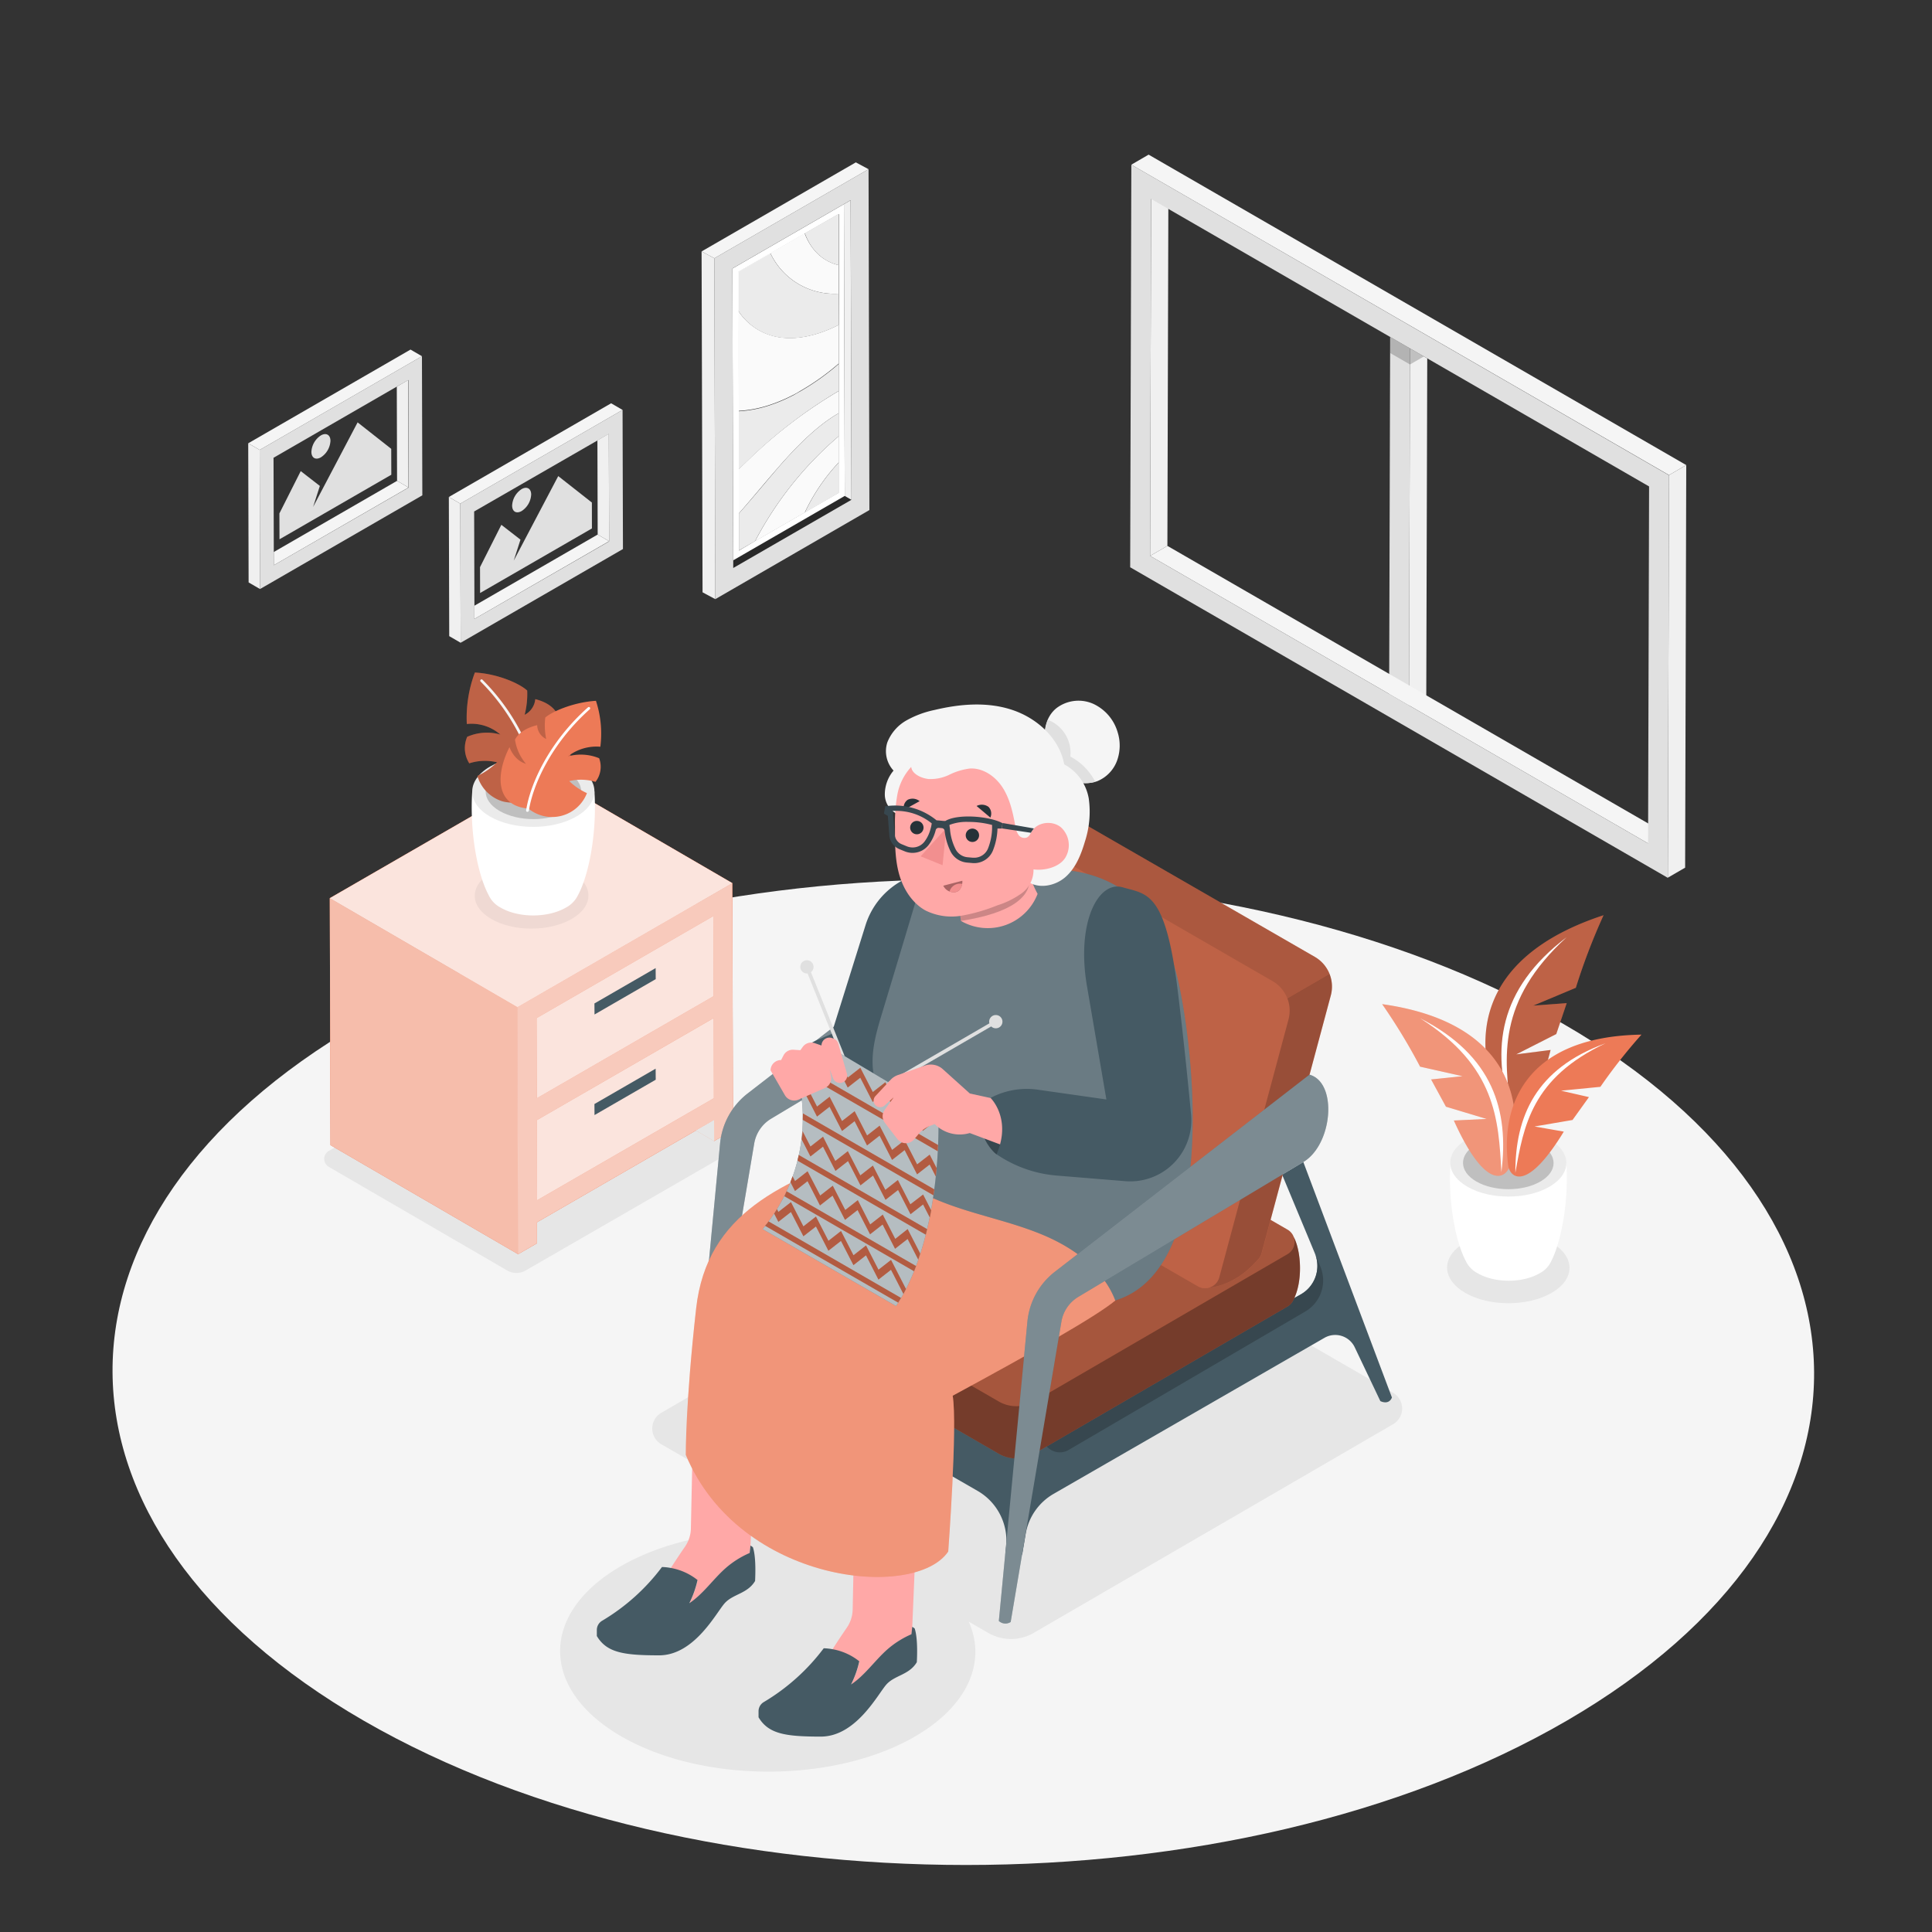 <svg xmlns="http://www.w3.org/2000/svg" viewBox="0 0 500 500"><rect x="0" y="0" width="500" height="500" fill="#333333" stroke="none"/><g id="freepik--Floor--inject-459"><path d="M404.49,264.93c-86.26-49.8-225.67-49.8-311.38,0s-85.25,130.56,1,180.37,225.68,49.81,311.39,0S490.76,314.74,404.49,264.93Z" style="fill:#f5f5f5"></path></g><g id="freepik--Shadows--inject-459"><path d="M136,328.82l53.75-31a2.38,2.38,0,0,0,0-4.12l-47.38-27.53a2.38,2.38,0,0,0-2.38,0L85.09,297.86a2.38,2.38,0,0,0,0,4.12l46.19,26.83A4.76,4.76,0,0,0,136,328.82Z" style="fill:#e6e6e6"></path><path d="M401.51,321.58c-6.21-3.58-16.24-3.58-22.4,0s-6.13,9.39.07,13,16.23,3.58,22.4,0S407.71,325.17,401.51,321.58Z" style="fill:#e6e6e6"></path><path d="M362.56,362.85a4.6,4.6,0,0,0-2-2.38l-84.59-48.84a11.73,11.73,0,0,0-11.77,0l-93.05,54a4.7,4.7,0,0,0,0,8.14l40.67,23.48c-17.78-2.62-37.39.09-51.25,8.14-20.91,12.15-20.8,31.86.25,44s55.06,12.15,76,0c13.86-8.05,18.47-19.42,13.89-29.71l5.05,2.91a11.71,11.71,0,0,0,11.77,0l93-54A4.69,4.69,0,0,0,362.56,362.85Z" style="fill:#e6e6e6"></path></g><g id="freepik--Window--inject-459"><polygon points="359.77 87.21 359.51 179.59 364.65 182.55 364.91 90.18 359.77 87.21" style="fill:#e0e0e0"></polygon><polygon points="364.92 90.18 364.91 90.18 364.65 182.55 369.12 179.96 369.37 92.75 364.92 90.18" style="fill:#f0f0f0"></polygon><rect x="362.34" y="85.72" height="5.94" transform="translate(104.36 358.15) rotate(-60)" style="fill:#e0e0e0"></rect><polygon points="364.9 94.32 364.91 90.18 359.77 87.21 359.76 91.36 364.9 94.32 364.9 94.32" style="opacity:0.2"></polygon><polygon points="364.9 94.32 368.51 92.25 364.92 90.18 364.91 90.18 364.9 94.32" style="opacity:0.2"></polygon><rect x="362.34" y="85.72" height="5.94" transform="translate(104.36 358.14) rotate(-60)" style="fill:#e0e0e0"></rect><polygon points="297.91 51.49 302.38 48.9 302.12 141.27 297.65 143.87 297.91 51.49" style="fill:#f0f0f0"></polygon><polygon points="297.65 143.87 302.12 141.27 430.99 215.67 426.52 218.27 297.65 143.87" style="fill:#f5f5f5"></polygon><path d="M292.79,42.62,431.94,123l-.3,104.19L292.49,146.81ZM426.52,218.27l.26-92.38L297.91,51.49l-.26,92.38,128.87,74.4" style="fill:#e0e0e0"></path><polygon points="292.79 42.62 297.26 40.02 436.4 120.36 431.94 122.95 292.79 42.62" style="fill:#f5f5f5"></polygon><polygon points="431.94 122.95 436.4 120.36 436.11 224.55 431.64 227.14 431.94 122.95" style="fill:#f0f0f0"></polygon></g><g id="freepik--Furniture--inject-459"><polygon points="189.53 228.56 140.97 200.34 85.35 232.45 85.53 296.36 134.09 324.58 138.99 321.76 138.97 316.32 180.12 292.56 184.82 295.3 189.71 292.47 189.53 228.56" style="fill:#ED7A57;opacity:0.8"></polygon><polygon points="180.12 292.56 184.82 295.3 184.8 289.86 180.12 292.56" style="fill:#e6e6e6"></polygon><polygon points="184.69 263.54 184.69 263.49 184.69 263.49 184.69 263.49 184.69 263.54" style="fill:#787878"></polygon><rect x="161.81" y="250.28" height="52.82" style="fill:#cfcfcf"></rect><polygon points="184.61 237.08 138.87 263.49 138.87 263.49 184.61 237.08" style="fill:#cfcfcf"></polygon><path d="M184.8,289.86l0,5.44,4.89-2.83-.18-63.91-55.62,32.11.18,63.91,4.9-2.82,0-5.44,41.14-23.76Zm-45.93-26.37h0l45.74-26.41.06,20.73-45.75,26.41Zm.07,26.41h0l45.75-26.42h0v.06l.06,20.67L139,310.62Z" style="fill:#ED7A57"></path><polygon points="184.75 284.21 184.69 263.54 184.69 263.49 138.94 289.9 138.94 289.9 139 310.62 184.75 284.21" style="fill:#ED7A57"></polygon><polygon points="184.67 257.81 184.61 237.08 138.87 263.49 138.87 263.49 138.93 284.22 184.67 257.81" style="fill:#ED7A57"></polygon><polygon points="133.91 260.67 85.35 232.45 85.53 296.36 134.09 324.58 133.91 260.67" style="fill:#ED7A57"></polygon><polygon points="133.91 260.67 189.53 228.56 140.97 200.34 85.35 232.45 133.91 260.67" style="fill:#ED7A57"></polygon><polygon points="180.12 292.56 184.82 295.3 184.8 289.86 180.12 292.56" style="fill:#e6e6e6"></polygon><polygon points="184.69 263.54 184.69 263.49 184.69 263.49 184.69 263.49 184.69 263.54" style="fill:#787878"></polygon><rect x="161.81" y="250.28" height="52.82" style="fill:#cfcfcf"></rect><polygon points="184.61 237.08 138.87 263.49 138.87 263.49 184.61 237.08" style="fill:#cfcfcf"></polygon><path d="M184.8,289.86l0,5.44,4.89-2.83-.18-63.91-55.62,32.11.18,63.91,4.9-2.82,0-5.44,41.14-23.76Zm-45.93-26.37h0l45.74-26.41.06,20.73-45.75,26.41Zm.07,26.41h0l45.75-26.42h0v.06l.06,20.67L139,310.62Z" style="fill:#fff;opacity:0.6"></path><polygon points="184.75 284.21 184.69 263.54 184.69 263.49 138.94 289.9 138.94 289.9 139 310.62 184.75 284.21" style="fill:#fff;opacity:0.8"></polygon><polygon points="184.67 257.81 184.61 237.08 138.87 263.49 138.87 263.49 138.93 284.22 184.67 257.81" style="fill:#fff;opacity:0.8"></polygon><polygon points="169.7 253.4 169.68 250.54 153.84 259.69 153.84 259.69 153.86 262.55 169.7 253.4" style="fill:#455a64"></polygon><polygon points="169.7 279.43 169.68 276.57 153.84 285.72 153.84 285.72 153.86 288.58 169.7 279.43" style="fill:#455a64"></polygon><polygon points="133.91 260.67 85.35 232.45 85.53 296.36 134.09 324.58 133.91 260.67" style="fill:#fff;opacity:0.5"></polygon><polygon points="133.91 260.67 189.53 228.56 140.97 200.34 85.35 232.45 133.91 260.67" style="fill:#fff;opacity:0.8"></polygon></g><g id="freepik--Pictures--inject-459"><polygon points="102.69 100.05 70.78 118.47 70.85 142.86 102.76 124.44 102.69 100.05" style="fill:none"></polygon><polygon points="102.69 100.05 102.76 124.44 105.72 126.16 105.64 98.35 102.69 100.05" style="fill:#f0f0f0"></polygon><polygon points="70.85 142.86 70.86 146.28 105.72 126.16 102.76 124.44 70.85 142.86" style="fill:#f5f5f5"></polygon><path d="M109.2,92.19l-42,24.25.1,36,42-24.25ZM70.86,146.28v-3.42l-.07-24.39,31.91-18.42,3-1.7.08,27.81Z" style="fill:#e0e0e0"></path><polygon points="109.2 92.19 106.24 90.47 64.24 114.72 67.2 116.44 109.2 92.19" style="fill:#f5f5f5"></polygon><polygon points="64.24 114.72 64.34 150.73 67.3 152.45 67.2 116.44 64.24 114.72" style="fill:#f0f0f0"></polygon><polygon points="154.61 113.95 122.7 132.37 122.77 156.76 154.68 138.34 154.61 113.95" style="fill:none"></polygon><polygon points="154.61 113.95 154.68 138.34 157.64 140.06 157.56 112.25 154.61 113.95" style="fill:#f0f0f0"></polygon><polygon points="122.77 156.76 122.78 160.18 157.64 140.06 154.68 138.34 122.77 156.76" style="fill:#f5f5f5"></polygon><path d="M161.12,106.09l-42,24.25.1,36,42-24.25Zm-38.34,54.09v-3.42l-.07-24.39L154.61,114l2.95-1.7.08,27.81Z" style="fill:#e0e0e0"></path><polygon points="161.12 106.09 158.16 104.37 116.16 128.62 119.12 130.34 161.12 106.09" style="fill:#f5f5f5"></polygon><polygon points="116.16 128.62 116.26 164.63 119.22 166.35 119.12 130.34 116.16 128.62" style="fill:#f0f0f0"></polygon><path d="M203.93,102.87h0c.38-.18.76-.36,1.14-.56h0C204.7,102.5,204.32,102.69,203.93,102.87Z" style="fill:none"></path><path d="M203.52,103.07h0l.42-.21h0Z" style="fill:none"></path><polygon points="216.95 55.35 208.23 60.39 199.36 65.51 208.23 60.39 216.95 55.35" style="fill:none"></polygon><polygon points="217.03 84.11 217.01 76.02 216.99 68.62 217.01 76.02 217.03 84.11" style="fill:none"></polygon><path d="M205.08,102.3l.24-.11-.24.11Z" style="fill:none"></path><polygon points="217.13 119.6 217.12 112.83 217.1 106.91 217.12 112.83 217.13 119.6" style="fill:none"></polygon><path d="M200.13,104.46c1.12-.4,2.25-.87,3.39-1.39h0C202.38,103.59,201.25,104.06,200.13,104.46Z" style="fill:none"></path><polygon points="191.04 80.33 191.11 106.34 191.15 121.41 191.11 106.34 191.04 80.33" style="fill:none"></polygon><path d="M217.12,112.83l0-5.92-.27.15-.5.3c-4.37,2.64-8.76,6.79-12.85,11.28q-1,1.11-2,2.25c-3.44,4-6.82,8.12-10.28,12l0,9.57,4.18-2.41A91.77,91.77,0,0,1,217.12,112.83Z" style="fill:#ebebeb"></path><path d="M217.16,127.52l0-7.92a50.09,50.09,0,0,0-8.87,13.06Z" style="fill:#ebebeb"></path><path d="M208.26,132.66a50.09,50.09,0,0,1,8.87-13.06v-6.77a91.77,91.77,0,0,0-21.73,27.26l12.87-7.43Z" style="fill:#fafafa"></path><path d="M203.52,103.07h0" style="fill:none;stroke:gray;stroke-linecap:round;stroke-linejoin:round;stroke-width:0px"></path><path d="M203.93,102.87h0" style="fill:none;stroke:gray;stroke-linecap:round;stroke-linejoin:round;stroke-width:0px"></path><path d="M199.53,104.67l.6-.21c1.12-.4,2.25-.87,3.39-1.39l.41-.2c.39-.18.77-.37,1.15-.57.66-.33,1.32-.68,2-1.06-.67.38-1.33.73-2,1.06l.24-.11c.58-.3,1.16-.62,1.75-1l.37-.21.3-.18a63,63,0,0,0,8.94-6.4l.38-.33,0-10c-6.35,3.25-12.6,4.26-17.64,2.69A15.42,15.42,0,0,1,191,80.33l.07,26A30.72,30.72,0,0,0,199.53,104.67Z" style="fill:#fafafa"></path><path d="M203.48,118.64c4.09-4.49,8.48-8.64,12.85-11.28l.5-.3.27-.15,0-5.74A124.55,124.55,0,0,0,193.69,119c-.85.81-1.69,1.64-2.54,2.43l0,11.52c3.46-3.92,6.84-8.09,10.28-12Q202.46,119.75,203.48,118.64Z" style="fill:#fafafa"></path><path d="M217.08,101.17l0-7-.38.33a63,63,0,0,1-8.94,6.4l-.3.18-.37.21c-.59.33-1.17.65-1.75,1l-.24.11-.16.09h0l.16-.09c-.38.2-.76.38-1.14.56l-.42.21c-1.14.52-2.27,1-3.39,1.39l.64-.23-.64.23-.6.21a30.72,30.72,0,0,1-8.42,1.67l0,15.07c.85-.79,1.69-1.62,2.54-2.43A124.55,124.55,0,0,1,217.08,101.17Z" style="fill:#ebebeb"></path><path d="M217,76l0-7.4c-4-.94-7.13-3.86-8.76-8.23l-8.87,5.12A18.31,18.31,0,0,0,217,76Z" style="fill:#fafafa"></path><path d="M199.39,86.8c5,1.57,11.29.56,17.64-2.69L217,76a18.31,18.31,0,0,1-17.65-10.51L191,70.33l0,10A15.42,15.42,0,0,0,199.39,86.8Z" style="fill:#ebebeb"></path><path d="M218.41,52.83,189.54,69.5l.21,75.52,28.87-16.67Zm-27.2,89.67,0-9.57,0-11.52,0-15.07-.07-26,0-10,8.35-4.82,8.87-5.12,8.72-5,0,13.27,0,7.4,0,8.09,0,10,0,7,0,5.74,0,5.92v6.77l0,7.92-8.9,5.14h0l-12.87,7.43Z" style="fill:#fff"></path><path d="M204.9,102.4h0" style="fill:none;stroke:gray;stroke-linecap:round;stroke-linejoin:round;stroke-width:0px"></path><path d="M204.92,102.39l.16-.09" style="fill:none;stroke:gray;stroke-linecap:round;stroke-linejoin:round;stroke-width:0px"></path><path d="M207.07,101.24c-.67.38-1.33.73-2,1.06" style="fill:none;stroke:gray;stroke-linecap:round;stroke-linejoin:round;stroke-width:0px"></path><line x1="205.08" y1="102.3" x2="205.08" y2="102.3" style="fill:none;stroke:gray;stroke-linecap:round;stroke-linejoin:round;stroke-width:0px"></line><path d="M200.13,104.46l.64-.23" style="fill:none;stroke:gray;stroke-linecap:round;stroke-linejoin:round;stroke-width:0px"></path><path d="M217,68.62l0-13.27-8.72,5C209.86,64.76,213,67.68,217,68.62Z" style="fill:#ebebeb"></path><polygon points="218.62 128.35 189.75 145.02 189.76 147.02 220.36 129.36 218.62 128.35" style="opacity:0.2"></polygon><polygon points="218.41 52.83 218.62 128.35 220.36 129.36 220.14 51.83 218.41 52.83" style="fill:#f0f0f0"></polygon><path d="M224.78,43.79,184.87,66.84l.25,88.22L225,132ZM189.76,147v-2l-.21-75.52,28.87-16.67,1.73-1,.22,77.53Z" style="fill:#e0e0e0"></path><polygon points="224.78 43.79 221.49 42.02 181.57 65.07 184.87 66.84 224.78 43.79" style="fill:#f5f5f5"></polygon><polygon points="181.57 65.07 181.82 153.29 185.12 155.06 184.87 66.84 181.57 65.07" style="fill:#f0f0f0"></polygon><polygon points="92.55 109.31 101.25 116.16 101.27 122.86 72.33 139.57 72.31 132.87 77.83 121.92 82.78 125.76 81.03 131.2 83.57 126.37 92.55 109.31" style="fill:#e0e0e0"></polygon><path d="M83.05,112.68c1.36-.78,2.47-.15,2.47,1.41a5.4,5.4,0,0,1-2.46,4.26c-1.36.79-2.47.16-2.47-1.41A5.4,5.4,0,0,1,83.05,112.68Z" style="fill:#e0e0e0"></path><polygon points="144.47 123.21 153.18 130.06 153.19 136.76 124.25 153.47 124.23 146.77 129.75 135.82 134.7 139.66 132.95 145.1 135.49 140.27 144.47 123.21" style="fill:#e0e0e0"></polygon><path d="M135,126.58c1.36-.78,2.47-.15,2.47,1.41a5.42,5.42,0,0,1-2.46,4.26c-1.36.79-2.47.16-2.47-1.41A5.4,5.4,0,0,1,135,126.58Z" style="fill:#e0e0e0"></path></g><g id="freepik--Plants--inject-459"><path d="M405.37,301l-15,.44-15-.44c-.65,10.14,1.33,20.48,4.07,25.53h0a6.8,6.8,0,0,0,3,3c4.43,2.56,11.6,2.56,16,0a6.63,6.63,0,0,0,3-3.11C404.05,321.35,406,311.06,405.37,301Z" style="fill:#fff"></path><path d="M400.93,294.82c5.89,3.39,5.92,8.9.07,12.3s-15.36,3.4-21.24,0-5.92-8.91-.07-12.3S395.05,291.42,400.93,294.82Z" style="fill:#ebebeb"></path><path d="M398.6,296.17c4.6,2.65,4.62,6.95.06,9.6s-12,2.65-16.58,0-4.61-6.95-.05-9.6S394,293.52,398.6,296.17Z" style="fill:#e0e0e0"></path><g style="opacity:0.15"><path d="M398.6,296.17c4.6,2.65,4.62,6.95.06,9.6s-12,2.65-16.58,0-4.61-6.95-.05-9.6S394,293.52,398.6,296.17Z"></path></g><path d="M415,236.86c-33.85,11.09-34.16,33.74-26.53,49.87,1.93,3.26,7.75,5,12.82-15l-8.89,1.14,10.36-5.26,2.7-8-8.64.64,11-4.61A162,162,0,0,1,415,236.86Z" style="fill:#ED7A57"></path><path d="M415,236.86c-33.85,11.09-34.16,33.74-26.53,49.87,1.93,3.26,7.75,5,12.82-15l-8.89,1.14,10.36-5.26,2.7-8-8.64.64,11-4.61A162,162,0,0,1,415,236.86Z" style="opacity:0.2"></path><path d="M405.47,242.53c-17.86,13.55-19.47,29.08-14.42,45.3C389.26,273.55,387.33,259.11,405.47,242.53Z" style="fill:#fff"></path><path d="M357.7,259.87c33.37,4.7,37.42,25.74,33,42-1.25,3.36-6.38,6-14.44-11.88l8.48-.41-10.53-3.17-3.84-7.05,8.15-.84-11-2.47A153,153,0,0,0,357.7,259.87Z" style="fill:#ED7A57"></path><path d="M357.7,259.87c33.37,4.7,37.42,25.74,33,42-1.25,3.36-6.38,6-14.44-11.88l8.48-.41-10.53-3.17-3.84-7.05,8.15-.84-11-2.47A153,153,0,0,0,357.7,259.87Z" style="fill:#fff;opacity:0.2"></path><path d="M367.56,263.55c18.88,9.66,23,23.86,21,39.8C387.81,289.75,387.2,276,367.56,263.55Z" style="fill:#fff"></path><path d="M424.81,267.76c-30.6.5-36.61,19-34.44,34.19.75,3.16,5.09,6.08,14.34-9.09l-7.58-1.33,9.84-1.68,4.25-5.92L404,282.27l10.18-1A139.59,139.59,0,0,1,424.81,267.76Z" style="fill:#ED7A57"></path><path d="M415.51,270c-18.09,6.59-23.36,18.93-23.34,33.53C394.33,291.32,396.42,279,415.51,270Z" style="fill:#fff"></path><path d="M127.2,225.78c5.77-3.33,15.08-3.33,20.81,0s5.7,8.72-.07,12.05-15.08,3.33-20.8,0S121.44,229.1,127.2,225.78Z" style="opacity:0.05"></path><path d="M122.21,204.83l15.81.46,15.82-.46c.68,10.68-1.41,21.57-4.28,26.88h0a7.21,7.21,0,0,1-3.13,3.19c-4.67,2.69-12.21,2.69-16.85,0a7,7,0,0,1-3.13-3.27C123.59,226.29,121.53,215.46,122.21,204.83Z" style="fill:#fff"></path><path d="M126.87,198.36c-6.19,3.57-6.22,9.37-.07,12.95s16.17,3.58,22.37,0,6.23-9.38.07-12.95S133.07,194.78,126.87,198.36Z" style="fill:#ebebeb"></path><path d="M129.32,199.78c-4.83,2.79-4.86,7.32,0,10.11s12.61,2.79,17.45,0,4.86-7.32.05-10.11S134.16,197,129.32,199.78Z" style="fill:#e0e0e0"></path><g style="opacity:0.15"><path d="M129.32,199.78c-4.83,2.79-4.86,7.32,0,10.11s12.61,2.79,17.45,0,4.86-7.32.05-10.11S134.16,197,129.32,199.78Z"></path></g><path d="M139.34,205.28a10.41,10.41,0,0,1-9.28,2.11,9.74,9.74,0,0,1-6.5-6.57,18.79,18.79,0,0,0,5.08-3.53,13.06,13.06,0,0,0-7.19.26,7.35,7.35,0,0,1-.54-6.86,12.59,12.59,0,0,1,8.57-.59,11.34,11.34,0,0,0-8.67-2.73,33.25,33.25,0,0,1,2.09-13.32c5.89.31,11.61,2.85,13.54,4.67a21.79,21.79,0,0,1-.66,6.27,5.08,5.08,0,0,0,2.75-4.05c3.68.92,5.26,2.76,5.84,4.17a15.39,15.39,0,0,1-3.49,7.07c3.46-1,4.87-4.9,4.87-4.9C149.15,195.35,148.5,204.49,139.34,205.28Z" style="fill:#ED7A57"></path><path d="M139.34,205.28a10.41,10.41,0,0,1-9.28,2.11,9.74,9.74,0,0,1-6.5-6.57,18.79,18.79,0,0,0,5.08-3.53,13.06,13.06,0,0,0-7.19.26,7.35,7.35,0,0,1-.54-6.86,12.59,12.59,0,0,1,8.57-.59,11.34,11.34,0,0,0-8.67-2.73,33.25,33.25,0,0,1,2.09-13.32c5.89.31,11.61,2.85,13.54,4.67a21.79,21.79,0,0,1-.66,6.27,5.08,5.08,0,0,0,2.75-4.05c3.68.92,5.26,2.76,5.84,4.17a15.39,15.39,0,0,1-3.49,7.07c3.46-1,4.87-4.9,4.87-4.9C149.15,195.35,148.5,204.49,139.34,205.28Z" style="opacity:0.2"></path><path d="M139.55,206.16h0a.34.34,0,0,0,.32-.36c-.57-7.45-4.83-19.74-15-29.88a.34.34,0,0,0-.48,0,.33.33,0,0,0,0,.48c10,10,14.22,22.12,14.78,29.45A.34.34,0,0,0,139.55,206.16Z" style="fill:#f5f5f5"></path><path d="M136.76,209.26a9.67,9.67,0,0,0,15.14-4,16.35,16.35,0,0,1-4.58-3.11,12.94,12.94,0,0,1,6.79.2,6.33,6.33,0,0,0,.95-6.12,12.48,12.48,0,0,0-8.09-.48,12,12,0,0,1,8.4-2.49,27.14,27.14,0,0,0-1.14-11.89c-5.62.34-11.18,2.67-13.11,4.32a17.53,17.53,0,0,0,.23,5.56,4.06,4.06,0,0,1-2.33-3.58c-3.52.86-5.11,2.5-5.74,3.75a12.41,12.41,0,0,0,2.84,6.25c-3.18-.91-4.26-4.32-4.26-4.32C128.2,200.52,128.26,208.58,136.76,209.26Z" style="fill:#ED7A57"></path><path d="M136.53,210.08a.34.34,0,0,0,.34-.29c1-6.49,5.68-17.25,15.77-26.24a.34.34,0,0,0,0-.48.34.34,0,0,0-.48,0c-10.23,9.11-15,20.05-16,26.65a.33.33,0,0,0,.28.38Z" style="fill:#fff"></path></g><g id="freepik--Character--inject-459"><path d="M123.18,402.77h0l-.08,0Z" style="fill:#e6e6e6"></path><path d="M258.25,291.35c8.63,5,8.67,13,.11,18s-22.5,5-31.12,0-8.67-13.05-.11-18S249.63,286.37,258.25,291.35Z" style="opacity:0.1"></path><path d="M337.3,300.73,331.81,304l6.81,16.35,1.66,4A8.46,8.46,0,0,1,336.63,335L270,372.7l-4.34,2.46-82.3-47.57-2.66,27.88,4.32.64.31-1.89a4.72,4.72,0,0,1,7-3.3L253,385.84a14.89,14.89,0,0,1,7.39,14.31l-.21,2.16h4.37l.89-5.29a14.85,14.85,0,0,1,7.25-10.42l70.08-40.37a5.59,5.59,0,0,1,7.83,2.44l6.63,13.93s2.17,1.16,3-.93Z" style="fill:#455a64"></path><path d="M276.52,375.27l61.3-35.86a9.3,9.3,0,0,0,3.89-11.61l-3.09-7.43h0l1.66,4A8.46,8.46,0,0,1,336.63,335L270,372.7A4.48,4.48,0,0,0,276.52,375.27Z" style="fill:#37474f"></path><path d="M259.35,232l-65.88,51a18.58,18.58,0,0,0-7.12,13L179,373.4a2.51,2.51,0,0,0,3.06.27l13.13-77.73a9.28,9.28,0,0,1,4.39-6.43l58.21-34.88C265.36,250.09,266.7,234.05,259.35,232Z" style="fill:#455a64"></path><path d="M259.35,232l-65.88,51a18.58,18.58,0,0,0-7.12,13L179,373.4a2.51,2.51,0,0,0,3.06.27l13.13-77.73a9.28,9.28,0,0,1,4.39-6.43l58.21-34.88C265.36,250.09,266.7,234.05,259.35,232Z" style="fill:#fff;opacity:0.3"></path><path d="M334.8,320.1h0a3.68,3.68,0,0,0-1.59-1.87l-66-38.13a9.19,9.19,0,0,0-9.2,0l-65.57,38.11a3.65,3.65,0,0,0-1.59,1.88h0c-1.88,3.47-2.52,11.36.11,16.39a4,4,0,0,0,1.5,1.59l66,38.14a9.15,9.15,0,0,0,9.19,0l65.57-38.1a3.6,3.6,0,0,0,1.48-1.62h0C337.31,331.46,336.68,323.57,334.8,320.1Z" style="fill:#ED7A57"></path><path d="M334.8,320.1h0a3.68,3.68,0,0,0-1.59-1.87l-66-38.13a9.19,9.19,0,0,0-9.2,0l-65.57,38.11a3.65,3.65,0,0,0-1.59,1.88h0c-1.88,3.47-2.52,11.36.11,16.39a4,4,0,0,0,1.5,1.59l66,38.14a9.15,9.15,0,0,0,9.19,0l65.57-38.1a3.6,3.6,0,0,0,1.48-1.62h0C337.31,331.46,336.68,323.57,334.8,320.1Z" style="opacity:0.3"></path><path d="M334.8,320.1h0a3.66,3.66,0,0,1-1.59,4.48l-65.57,38.11a9.15,9.15,0,0,1-9.19,0l-66-38.13a3.66,3.66,0,0,1-1.6-4.47h0c-1.88,3.47-2.52,11.36.11,16.39a4,4,0,0,0,1.5,1.59l66,38.14a9.15,9.15,0,0,0,9.19,0l65.57-38.1a3.6,3.6,0,0,0,1.48-1.62h0C337.31,331.46,336.68,323.57,334.8,320.1Z" style="opacity:0.3"></path><path d="M262,218.71h0l0,0Z" style="fill:#ffa8a7"></path><path d="M340.26,247.63l-62.45-36a3.71,3.71,0,0,0-1.82-.51h-.31c-5.71.06-10.18,3.46-13.5,7.45l-.13.16,0,0a3.78,3.78,0,0,0-.71,1.4l-17.92,66.73a8.89,8.89,0,0,0,4.14,10L310,332.88a3.73,3.73,0,0,0,2.2.5h0c7.14-.73,11.35-5.15,13.46-7.48a3.88,3.88,0,0,0,.85-1.56l17.91-66.73A8.88,8.88,0,0,0,340.26,247.63Z" style="fill:#ED7A57"></path><path d="M340.26,247.63l-62.45-36a3.71,3.71,0,0,0-1.82-.51h-.31c-5.71.06-10.18,3.46-13.5,7.45l-.13.16,0,0a3.78,3.78,0,0,0-.71,1.4l-17.92,66.73a8.89,8.89,0,0,0,4.14,10L310,332.88a3.73,3.73,0,0,0,2.2.5h0c7.14-.73,11.35-5.15,13.46-7.48a3.88,3.88,0,0,0,.85-1.56l17.91-66.73A8.88,8.88,0,0,0,340.26,247.63Z" style="opacity:0.2"></path><path d="M340.26,247.63l-62.45-36a3.72,3.72,0,0,0-1.83-.51h-.3c-5.71.06-10.18,3.46-13.5,7.45a3.8,3.8,0,0,1,4.7-.71l62.45,36.05a8.83,8.83,0,0,1,3.86,4.57l10.91-6.3A8.86,8.86,0,0,0,340.26,247.63Z" style="opacity:0.1"></path><path d="M333.19,258.43a8.85,8.85,0,0,1,.27,5.42l-17.91,66.73a3.8,3.8,0,0,1-3.38,2.8h0c7.14-.73,11.35-5.15,13.46-7.48a3.88,3.88,0,0,0,.85-1.56l17.91-66.73a8.92,8.92,0,0,0-.29-5.49Z" style="opacity:0.2"></path><path d="M220.25,436c3.52-2.36,6.14-6.22,9.31-9a23.71,23.71,0,0,1,6.31-4l.22-1.93.7-16.63H220.92l-.25,12.12a8.67,8.67,0,0,1-1.55,4.74c-1.5,2.17-2.83,4.21-3.73,5.63a15.37,15.37,0,0,1,7,3.14A25.67,25.67,0,0,1,220.25,436Z" style="fill:#ffa8a7"></path><path d="M236.72,421.45l-.63-.44-.22,1.93a23.71,23.71,0,0,0-6.31,4c-3.17,2.82-5.79,6.68-9.31,9a25.67,25.67,0,0,0,2.13-6,15.37,15.37,0,0,0-7-3.14,14.79,14.79,0,0,0-2.2-.23,53.7,53.7,0,0,1-15.49,13.91,2.75,2.75,0,0,0-1.38,2.4v1.55c2.56,4.3,6.92,5,16.11,5s14.83-11.11,17-13.51,5.87-2.43,7.85-5.74C237.26,430.25,237.68,424.36,236.72,421.45Z" style="fill:#455a64"></path><path d="M178.39,415c3.52-2.36,6.14-6.22,9.31-9a23.55,23.55,0,0,1,6.31-4l.22-1.93.7-16.63-15.74-6.24-.39,18.36a8.58,8.58,0,0,1-1.54,4.74c-1.5,2.17-2.83,4.21-3.74,5.63a15.41,15.41,0,0,1,7,3.14A25.67,25.67,0,0,1,178.39,415Z" style="fill:#ffa8a7"></path><path d="M194.85,400.42l-.62-.44-.22,1.93a23.55,23.55,0,0,0-6.31,4c-3.17,2.82-5.79,6.68-9.31,9a25.67,25.67,0,0,0,2.13-6,15.41,15.41,0,0,0-7-3.14,14.65,14.65,0,0,0-2.2-.23,53.42,53.42,0,0,1-15.49,13.91,2.77,2.77,0,0,0-1.37,2.4v1.55c2.56,4.3,6.92,5,16.11,5s14.82-11.11,17-13.51,5.88-2.43,7.85-5.74C195.39,409.22,195.82,403.33,194.85,400.42Z" style="fill:#455a64"></path><path d="M225.51,297.45c-22.79,8.37-42.56,16.28-45.35,41.17s-2.67,37.91-2.67,37.91c14,33.45,59.37,37.69,67.91,25,0,0,2.44-32.65,1.16-40.32,20-10.82,37.16-20.52,42.07-24.63C296.07,299.2,242.93,293.25,225.51,297.45Z" style="fill:#ED7A57"></path><path d="M225.51,297.45c-22.79,8.37-42.56,16.28-45.35,41.17s-2.67,37.91-2.67,37.91c14,33.45,59.37,37.69,67.91,25,0,0,2.44-32.65,1.16-40.32,20-10.82,37.16-20.52,42.07-24.63C296.07,299.2,242.93,293.25,225.51,297.45Z" style="fill:#fff;opacity:0.2"></path><path d="M241.58,225.47l-1.46.21A19.91,19.91,0,0,0,224,239.43l-8.82,28.17-3.51,1.47a14,14,0,0,0-8.35,10.32h0l9,11.35,18-8.83Z" style="fill:#455a64"></path><path d="M288.63,336.55c-3-7.88-10.4-13.36-18.15-16.71s-16.14-5-24.1-7.82-17.76-7.77-22.26-14.92l.37-.31a12.05,12.05,0,0,0,3-14.54,16.71,16.71,0,0,1-1.66-6.95c-.13-4.46,1.17-8.83,2.46-13.1Q233,246.6,237.66,231c17.89-8.49,27.8-7.11,39-5.73s24,8,28.56,30S314,328.87,288.63,336.55Z" style="fill:#455a64"></path><path d="M288.63,336.55c-3-7.88-10.4-13.36-18.15-16.71s-16.14-5-24.1-7.82-17.76-7.77-22.26-14.92l.37-.31a12.05,12.05,0,0,0,3-14.54,16.71,16.71,0,0,1-1.66-6.95c-.13-4.46,1.17-8.83,2.46-13.1Q233,246.6,237.66,231c17.89-8.49,27.8-7.11,39-5.73s24,8,28.56,30S314,328.87,288.63,336.55Z" style="fill:#fff;opacity:0.2"></path><path d="M247.69,230.77q.5,3.78,1,7.56a13.82,13.82,0,0,0,19.84-7,27.86,27.86,0,0,1-2.66-7C260.35,226.88,253.63,229.61,247.69,230.77Z" style="fill:#ffa8a7"></path><path d="M247.69,230.77q.5,3.78,1,7.56c12.87-2,18.72-6.22,17.69-12.07h0c-.19-.61-.36-1.24-.51-1.87C260.35,226.88,253.63,229.61,247.69,230.77Z" style="opacity:0.2"></path><path d="M273.33,183.33a9.41,9.41,0,0,1,9.49-1.23,11.67,11.67,0,0,1,6.41,7.35,11.49,11.49,0,0,1-.15,7.44,9.13,9.13,0,0,1-5.13,5.29,9.47,9.47,0,0,1-8.94-1.53C270.26,197,268.22,187.59,273.33,183.33Z" style="fill:#f5f5f5"></path><path d="M277,195.8a9.16,9.16,0,0,0-5.8-9.51c-2,4.7,0,11.39,3.86,14.36a9.56,9.56,0,0,0,8.4,1.69A15.17,15.17,0,0,0,277,195.8Z" style="fill:#e0e0e0"></path><path d="M232.79,210.91a5.67,5.67,0,0,1-3.8-5.17,9.59,9.59,0,0,1,2.26-6.31,7.4,7.4,0,0,1-1.62-7.27,11.22,11.22,0,0,1,5-5.74,25.27,25.27,0,0,1,7.23-2.68c6.62-1.58,13.68-2.17,20.15,0s12.18,7.38,13.4,14.07a12.45,12.45,0,0,1,6.36,8.84,24.79,24.79,0,0,1-1,11.16c-1,3.39-2.37,6.82-5,9.14s-6.85,3.19-9.77,1.21a8.52,8.52,0,0,1-3.16-4.71,24.93,24.93,0,0,1-.77-5.71C253.8,212.08,242.38,213.58,232.79,210.91Z" style="fill:#f5f5f5"></path><path d="M267.47,225a7.44,7.44,0,0,1-3,6.14,22.2,22.2,0,0,1-6.35,3.16,45.6,45.6,0,0,1-9.26,2.68,15.18,15.18,0,0,1-9.4-1.38c-3.54-2-5.8-5.72-6.84-9.63s-1-8-1-12.06a42.17,42.17,0,0,1,.6-8.18,14.33,14.33,0,0,1,3.6-7.25c.21,1.85,2.63,2.92,4.48,3.13a11.17,11.17,0,0,0,5.41-1.12,16.59,16.59,0,0,1,5.32-1.6c3.44-.18,6.64,2.09,8.49,5s2.6,6.36,3.22,9.74a5.5,5.5,0,0,0,.82,2.39,1.87,1.87,0,0,0,2.23.71c.61-.31.88-1,1.24-1.59,1.53-2.46,5.37-2.87,7.58-1a6.26,6.26,0,0,1,1.06,7.88C274.14,224.43,270.33,225.39,267.47,225Z" style="fill:#ffa8a7"></path><polygon points="244.89 214.29 238.26 221.62 243.94 223.92 244.89 214.29" style="fill:#f28f8f"></polygon><path d="M249.05,227.94l-4.93,1.28a3,3,0,0,0,3.21,1.65C248.53,230.6,249.14,229.17,249.05,227.94Z" style="fill:#f28f8f"></path><path d="M249.05,227.94l-4.93,1.28a3,3,0,0,0,3.21,1.65C248.53,230.6,249.14,229.17,249.05,227.94Z" style="opacity:0.3"></path><path d="M245.74,230.7a2.67,2.67,0,0,0,1.59.17,2.44,2.44,0,0,0,1.68-2.12,2.84,2.84,0,0,0-1.9.26A2.88,2.88,0,0,0,245.74,230.7Z" style="fill:#f28f8f"></path><path d="M253.38,216.34a1.73,1.73,0,1,1-1.56-1.89A1.74,1.74,0,0,1,253.38,216.34Z" style="fill:#263238"></path><path d="M239,214.36a1.73,1.73,0,1,1-1.55-1.9A1.73,1.73,0,0,1,239,214.36Z" style="fill:#263238"></path><path d="M238,207.34l-4.07,2.26a2.47,2.47,0,0,1,1-2.63A2.93,2.93,0,0,1,238,207.34Z" style="fill:#263238"></path><path d="M252.74,208.59l3.56,3a2.48,2.48,0,0,0-.48-2.78A2.94,2.94,0,0,0,252.74,208.59Z" style="fill:#263238"></path><path d="M244.65,212.47c-.7,0-1.56-.15-2.26-.16a16.91,16.91,0,0,0-13.3-3.64l-.32,1.89,1,.59.38,5a4.26,4.26,0,0,0,2.64,3.62l1.37.56a5.27,5.27,0,0,0,6.35-1.9,10.66,10.66,0,0,0,1.64-3.55.78.78,0,0,1,.83-.63l.8.07a.79.79,0,0,1,.69.71,16.11,16.11,0,0,0,1.48,5.2,5.24,5.24,0,0,0,4.27,3l1.44.13a5.24,5.24,0,0,0,5.37-3.4,16.69,16.69,0,0,0,1.12-5.53h1.09l.21-1.39C255.94,211.16,247.74,210.57,244.65,212.47Zm-3.84,2.09a9.23,9.23,0,0,1-1.43,3.08,3.84,3.84,0,0,1-3.19,1.68,4,4,0,0,1-1.49-.29l-1.36-.56a2.87,2.87,0,0,1-1.78-2.44s-.48-5.94-.52-6.17h.63a14.45,14.45,0,0,1,9.46,3.23A8.63,8.63,0,0,1,240.81,214.56Zm14.93,4.92a3.85,3.85,0,0,1-3.59,2.5h-.35l-1.44-.13a3.86,3.86,0,0,1-3.12-2.21,14.28,14.28,0,0,1-1.36-4.74c0-.47-.14-.81-.16-1.41a12.3,12.3,0,0,1,4.89-.78,23.79,23.79,0,0,1,6.14.79l0,1A15.32,15.32,0,0,1,255.74,219.48Z" style="fill:#37474f"></path><path d="M259.47,213l8.1,1.4a10.42,10.42,0,0,0-.78,1.12l-7.53-1.13Z" style="fill:#37474f"></path><path d="M338.89,278.12l-65.88,51a18.58,18.58,0,0,0-7.12,12.94L258.5,419.5a2.49,2.49,0,0,0,3.06.27l13.13-77.72a9.28,9.28,0,0,1,4.39-6.43l58.22-34.89C344.9,296.2,346.24,280.16,338.89,278.12Z" style="fill:#455a64"></path><path d="M338.89,278.12l-65.88,51a18.58,18.58,0,0,0-7.12,12.94L258.5,419.5a2.49,2.49,0,0,0,3.06.27l13.13-77.72a9.28,9.28,0,0,1,4.39-6.43l58.22-34.89C344.9,296.2,346.24,280.16,338.89,278.12Z" style="fill:#fff;opacity:0.3"></path><path d="M258.57,265.9a1.72,1.72,0,1,0-2.52-1.06l-30.67,17.79.46.8,30.68-17.79A1.72,1.72,0,0,0,258.57,265.9Z" style="fill:#e0e0e0"></path><path d="M207.24,250.86a1.71,1.71,0,1,1,3.18-1.27,1.69,1.69,0,0,1-.55,2l13.21,32.91-.87.34L209,251.92A1.71,1.71,0,0,1,207.24,250.86Z" style="fill:#e0e0e0"></path><path d="M206.89,280.57a44.86,44.86,0,0,1-9.53,37.52L231.91,338c12.44-18.83,10.93-50.22,10.93-50.22l-25.7-15.32Z" style="fill:#455a64"></path><path d="M206.89,280.57a44.86,44.86,0,0,1-9.53,37.52L231.91,338c12.44-18.83,10.93-50.22,10.93-50.22l-25.7-15.32Z" style="fill:#fff;opacity:0.6"></path><path d="M198,317.24l34.44,19.88c.25-.4.5-.81.74-1.22l-34.28-19.8C198.65,316.49,198.34,316.86,198,317.24Z" style="fill:#ED7A57"></path><path d="M227.35,328.6l-3.22-6.28-3.25,2.54-3.23-6.28-3.25,2.54-3.23-6.28-3.25,2.54-3.22-6.27-3.25,2.53-.37-.71c-.24.39-.47.78-.73,1.16l1.09,2.12,3.25-2.54,3.23,6.28,3.25-2.54,3.22,6.28,3.25-2.54,3.23,6.27,3.25-2.54,3.22,6.28,3.25-2.54,3.21,6.25c.23-.42.45-.85.67-1.28l-3.87-7.53Z" style="fill:#ED7A57"></path><path d="M203,309.59,236.56,329c.18-.45.35-.9.52-1.35l-33.51-19.35C203.37,308.73,203.17,309.16,203,309.59Z" style="fill:#ED7A57"></path><path d="M231.69,320.62l-3.23-6.28-3.25,2.54L222,310.6l-3.25,2.54-3.23-6.28-3.25,2.54L209,303.12l-3.25,2.54-.64-1.24c-.18.5-.36,1-.56,1.49l1.19,2.32,3.25-2.54,3.22,6.28,3.25-2.54,3.23,6.27,3.25-2.54,3.23,6.28,3.25-2.54,3.22,6.28,3.25-2.54,2.75,5.35c.18-.52.35-1,.52-1.56l-3.26-6.35Z" style="fill:#ED7A57"></path><path d="M206.39,300.37l33.2,19.17c.12-.49.24-1,.35-1.45l-33.22-19.18C206.61,299.4,206.51,299.89,206.39,300.37Z" style="fill:#ED7A57"></path><path d="M235.6,311.67l-3.23-6.28-3.25,2.54-3.22-6.28-3.25,2.54-3.23-6.27-3.25,2.54L213,294.18l-3.25,2.54-2.06-4c0,.72-.13,1.44-.22,2.15l2.27,4.42,3.25-2.54,3.23,6.28,3.25-2.54,3.22,6.28,3.25-2.54,3.23,6.28,3.25-2.54,3.22,6.27,3.25-2.53,1.75,3.4c.13-.63.25-1.26.36-1.88l-2.1-4.09Z" style="fill:#ED7A57"></path><path d="M207.76,289.82l33.82,19.52c.08-.51.15-1,.22-1.53l-34-19.65C207.78,288.71,207.77,289.26,207.76,289.82Z" style="fill:#ED7A57"></path><path d="M237.35,301.34l-3.22-6.28-3.25,2.54-3.23-6.28-3.25,2.54-3.22-6.28-3.26,2.54-3.22-6.28-3.25,2.54-3.23-6.28-1.24,1c.15.75.28,1.5.38,2.26l.86-.67,3.22,6.28,3.25-2.54,3.23,6.27,3.25-2.54,3.22,6.28,3.25-2.54,3.23,6.28,3.25-2.54,3.22,6.28,3.25-2.54,1.6,3.11c.08-.74.15-1.47.21-2.18l-1.8-3.49Z" style="fill:#ED7A57"></path><path d="M210.55,277.68l-1.21,1,33.37,19.27c0-.56,0-1.09.07-1.61Z" style="fill:#ED7A57"></path><path d="M216.16,275.17l3.23,6.28,3.25-2.54,3.22,6.28,3.25-2.54,3.23,6.27,3.25-2.54,3.22,6.28,3.25-2.54.83,1.62c0-1.07,0-1.95,0-2.61l-.81-1.57-3.25,2.54-3.23-6.28-3.25,2.54-3.22-6.28-3.25,2.54-3.23-6.28-3.25,2.54-3-5.81-4.18,3.3.69,1.34Z" style="fill:#ED7A57"></path><g style="opacity:0.5"><path d="M198,317.24l34.44,19.88c.25-.4.5-.81.74-1.22l-34.28-19.8C198.65,316.49,198.34,316.86,198,317.24Z" style="opacity:0.5"></path><path d="M227.35,328.6l-3.22-6.28-3.25,2.54-3.23-6.28-3.25,2.54-3.23-6.28-3.25,2.54-3.22-6.27-3.25,2.53-.37-.71c-.24.39-.47.78-.73,1.16l1.09,2.12,3.25-2.54,3.23,6.28,3.25-2.54,3.22,6.28,3.25-2.54,3.23,6.27,3.25-2.54,3.22,6.28,3.25-2.54,3.21,6.25c.23-.42.45-.85.67-1.28l-3.87-7.53Z" style="opacity:0.5"></path><path d="M203,309.59,236.56,329c.18-.45.35-.9.52-1.35l-33.51-19.35C203.37,308.73,203.17,309.16,203,309.59Z" style="opacity:0.5"></path><path d="M231.69,320.62l-3.23-6.28-3.25,2.54L222,310.6l-3.25,2.54-3.23-6.28-3.25,2.54L209,303.12l-3.25,2.54-.64-1.24c-.18.5-.36,1-.56,1.49l1.19,2.32,3.25-2.54,3.22,6.28,3.25-2.54,3.23,6.27,3.25-2.54,3.23,6.28,3.25-2.54,3.22,6.28,3.25-2.54,2.75,5.35c.18-.52.35-1,.52-1.56l-3.26-6.35Z" style="opacity:0.5"></path><path d="M206.39,300.37l33.2,19.17c.12-.49.24-1,.35-1.45l-33.22-19.18C206.61,299.4,206.51,299.89,206.39,300.37Z" style="opacity:0.5"></path><path d="M235.6,311.67l-3.23-6.28-3.25,2.54-3.22-6.28-3.25,2.54-3.23-6.27-3.25,2.54L213,294.18l-3.25,2.54-2.06-4c0,.72-.13,1.44-.22,2.15l2.27,4.42,3.25-2.54,3.23,6.28,3.25-2.54,3.22,6.28,3.25-2.54,3.23,6.28,3.25-2.54,3.22,6.27,3.25-2.53,1.75,3.4c.13-.63.25-1.26.36-1.88l-2.1-4.09Z" style="opacity:0.5"></path><path d="M207.76,289.82l33.82,19.52c.08-.51.15-1,.22-1.53l-34-19.65C207.78,288.71,207.77,289.26,207.76,289.82Z" style="opacity:0.5"></path><path d="M237.35,301.34l-3.22-6.28-3.25,2.54-3.23-6.28-3.25,2.54-3.22-6.28-3.26,2.54-3.22-6.28-3.25,2.54-3.23-6.28-1.24,1c.15.75.28,1.5.38,2.26l.86-.67,3.22,6.28,3.25-2.54,3.23,6.27,3.25-2.54,3.22,6.28,3.25-2.54,3.23,6.28,3.25-2.54,3.22,6.28,3.25-2.54,1.6,3.11c.08-.74.15-1.47.21-2.18l-1.8-3.49Z" style="opacity:0.5"></path><path d="M210.55,277.68l-1.21,1,33.37,19.27c0-.56,0-1.09.07-1.61Z" style="opacity:0.5"></path><path d="M216.16,275.17l3.23,6.28,3.25-2.54,3.22,6.28,3.25-2.54,3.23,6.27,3.25-2.54,3.22,6.28,3.25-2.54.83,1.62c0-1.07,0-1.95,0-2.61l-.81-1.57-3.25,2.54-3.23-6.28-3.25,2.54-3.22-6.28-3.25,2.54-3.23-6.28-3.25,2.54-3-5.81-4.18,3.3.69,1.34Z" style="opacity:0.5"></path></g><path d="M219.19,277.89l-2.21-7.7a2.07,2.07,0,0,0-1.33-1.44l-.31-.1a2.06,2.06,0,0,0-2.74,1.92h0l-1.76-.61a2.73,2.73,0,0,0-3.11,1l-.6.83-1.77-.12a2.72,2.72,0,0,0-2.6,1.48l-.61,1.19a2.71,2.71,0,0,0-2.73,2.54V277l3.7,6.42a2.78,2.78,0,0,0,3.54,1.16l6.81-3a2.78,2.78,0,0,0,1.6-3.11l-.36-1.78.91,2.42a1.89,1.89,0,0,0,3.58-1.17Z" style="fill:#ffa8a7"></path><path d="M256.33,284.17c-6,7.76.88,14.15,1.56,14.59C267.78,292.28,260.37,285,256.33,284.17Z" style="fill:#37474f"></path><path d="M258.35,284.6,251,283l-7-6.3a4.65,4.65,0,0,0-4.65-.93l-7,2.46a4.64,4.64,0,0,0-1.86,1.22l-3.91,4.2a1.71,1.71,0,0,0,0,2.38h0a1.7,1.7,0,0,0,2.36.06l2.4-2.16-2.39,3.31a2.81,2.81,0,0,0,.05,3.34l3.23,4.19a2.79,2.79,0,0,0,4.36.08l1.08-1.3a7.28,7.28,0,0,1,3-2.17l1.23-.47a9.13,9.13,0,0,0,9.07,2.32l8,3C263.94,289.48,258.35,284.6,258.35,284.6Z" style="fill:#ffa8a7"></path><path d="M286.33,284.54l-5-29.22c-2.86-16.45,2.85-27.53,9.23-25.68s11.08,1,14.27,27c1.42,11.57,2.57,22.85,3.42,31.81a15.82,15.82,0,0,1-17,17.24l-17.72-1.45a32.25,32.25,0,0,1-14.94-5.07l-.68-.44c4-9.26-1.56-14.59-1.56-14.59h0A20.07,20.07,0,0,1,268.5,282Z" style="fill:#455a64"></path></g></svg>
